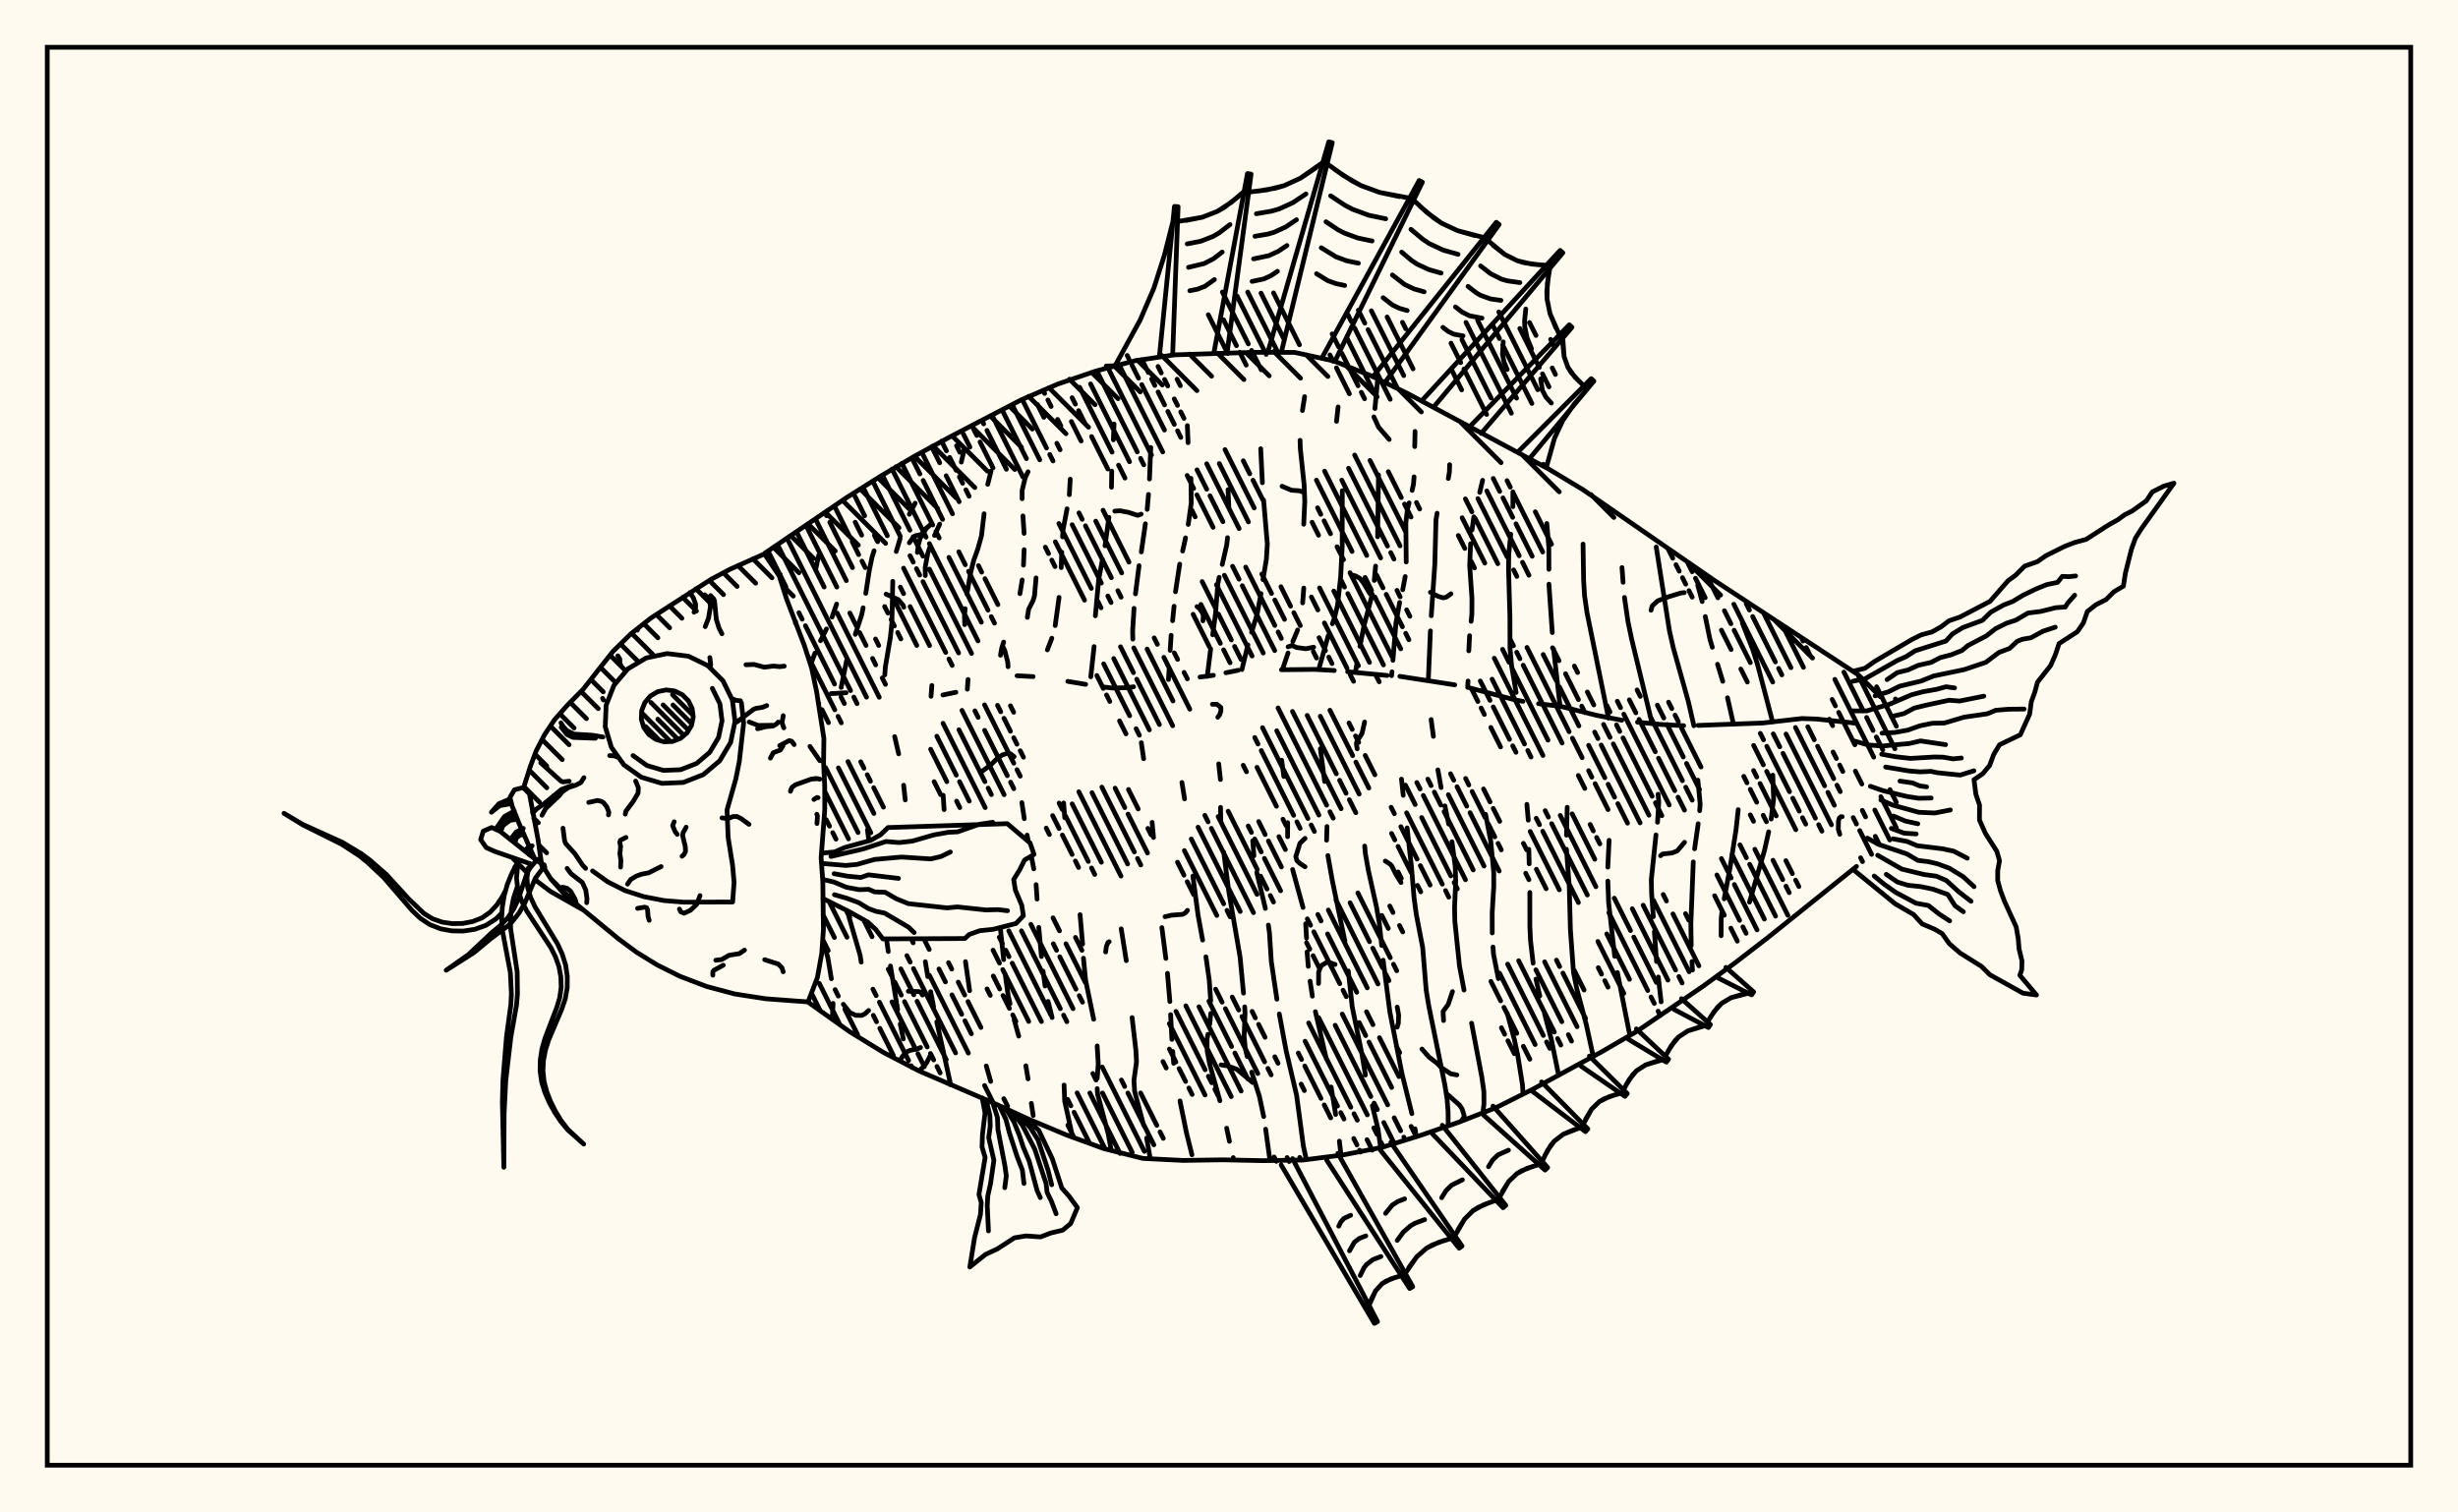 <svg xmlns="http://www.w3.org/2000/svg" width="520" height="320"><rect x="0" y="0" width="520" height="320" fill="floralwhite"/><rect x="10" y="10" width="500" height="300" stroke="black" stroke-width="1" fill="none"/><path stroke="black" stroke-width="1" fill="none" stroke-linecap="round" stroke-linejoin="round" d="
M 161.72 117.1 179.01 105.34 186.19 100.81 193.5 96.51 200.95 92.45 216.01 84.62 223.8 81.25 231.83 78.51 240.04 76.34 248.43 75.08 265.4 74.54 273.88 74.56 282.17 76.37 290.06 79.51 297.7 83.21 327.62 99.23 334.89 103.61 362.83 122.9 392.75 142.53 
M 392.75 183.32 373.91 198.44 367.19 203.62 360.34 208.63 346.31 218.19 338.98 222.46 324.07 230.56 316.48 234.36 308.57 237.45 300.55 240.21 292.44 242.74 284.11 244.36 275.69 245.43 267.21 245.57 258.72 245.39 250.24 245.52 241.76 245.09 233.53 243.02 225.56 240.11 217.73 236.84 210.02 233.3 194.43 226.59 186.9 222.67 179.67 218.23 170.95 212.02 
M 175.83 146.75 178.99 146.57 
M 199.47 147.04 202.22 146.47 
M 215.16 142.97 218.56 143.15 
M 225.89 144.16 229.68 144.79 
M 233.42 145.34 235.23 145.56 238.39 145.5 239.81 145.31 
M 253.87 143.25 256.7 142.88 
M 259.34 142.34 261.99 141.81 
M 271.1 141.7 278.13 141.63 282.28 141.86 
M 285.1 142.13 293.48 142.91 
M 296.14 143.1 307.76 144.9 
M 311 145.57 320.48 148.07 322.19 148.39 
M 325.48 148.88 330.35 149.49 337.77 151.35 343.1 152.38 
M 346.42 152.79 351.36 153.28 356.19 153.54 
M 359.23 153.48 372.91 152.97 381.21 152.02 384.32 152.13 392.75 153.03 
M 165.07 121.53 164.87 121.93 
M 173.19 117.51 172.53 120.62 
M 168.35 131.58 168.26 131.83 
M 174.72 201.11 175.15 202.73 175.88 207.08 
M 176.24 212.29 176.07 215.68 
M 176.99 127.81 176.03 130.55 
M 174.84 133.08 173.58 135.56 
M 172.42 138.16 171.49 140.67 
M 179.33 193.08 181.95 202.06 182.19 203.56 
M 184.92 116.53 184.48 117.89 183.87 120.86 183.16 125.54 
M 182.6 128.59 182.29 130.09 180.94 134.22 
M 179.11 139.74 177.95 145.45 
M 183.51 175.59 183.82 177.91 
M 187.53 198.65 187.92 201.32 
M 188.38 204.37 189.9 213.58 
M 190.45 216.66 191.1 219.82 
M 193.6 106.47 192.37 108.81 
M 190.42 113.96 189.61 116.68 
M 188.87 122.99 188.69 131.7 188.35 134.95 187.3 141.11 187.18 142.8 
M 189.27 155.85 190.12 159.5 
M 191.17 166.13 191.51 169.25 
M 195.75 203.47 196.28 206.63 
M 196.88 209.82 197.51 213.01 
M 198.18 216.21 201.13 229.55 
M 204.03 94.86 203.37 97.77 
M 198.8 110.89 197.7 113.29 
M 196.71 115.79 196.27 117.08 195.73 120.01 195.75 121.78 
M 197.14 145.03 196.96 147.33 
M 199.53 168.26 199.73 171.29 
M 204.25 203.46 205.13 209.62 
M 208.65 225.53 209.59 228.8 
M 209.66 99.66 208.96 102.47 
M 208.19 108.69 207.64 113.34 206.89 116.05 205.99 118.58 205.31 121.32 204.55 125.71 
M 204.18 128.78 204.03 130.37 204.09 132.16 
M 204.79 143.76 204.64 145.82 
M 211.62 196.28 212.33 203.04 
M 212.65 206.08 213.29 210.69 213.68 212.36 
M 214.55 215.77 215.52 219.22 
M 217.02 225.49 217.49 228.27 
M 218.18 233.44 218.58 236.02 
M 217.49 99.82 216.91 100.99 216.23 103.78 216.23 105.52 
M 216.41 109.16 216.65 112.85 
M 216.66 116.3 216.52 119.57 
M 216.25 122.7 215.77 125.61 
M 212.33 135.85 211.91 137.14 211.66 138.63 
M 216.18 169.82 216.69 173.21 
M 217.29 176.69 217.55 178.05 
M 218.18 181.11 218.7 183.83 
M 219.19 187.17 219.4 190.23 
M 219.76 196.22 220.32 202.38 
M 220.66 205.47 221.09 208.62 
M 221.73 211.88 222.58 215.29 
M 225.11 229.57 225.24 232.98 226.77 239.9 
M 226.41 101.39 226.22 104.67 
M 225.74 107.65 224.91 111.99 224.79 113.58 
M 224.62 116.82 224.5 120.09 
M 224.05 126.39 223.23 132.35 
M 222.52 135.03 221.57 137.5 
M 225.02 169.89 225.25 173.02 
M 228.49 193.52 229.03 199.74 
M 229.21 202.73 229.66 207.36 231.37 215.65 
M 232.11 221.29 232.34 225.02 232.12 228.15 
M 232.12 230.32 232.2 231.48 234.48 240.04 235.05 243.23 
M 235.68 89.71 235.54 93.06 
M 235.19 99.67 235.14 103.09 
M 234.6 109.46 233.77 115.47 
M 233.24 118.34 232.43 122.59 231.73 130.29 
M 231.46 136.8 230.76 143.19 
M 237.2 196.52 238.27 203.25 
M 239.5 215.3 240.3 222.23 240.43 224.67 239.89 228.59 240.03 230.88 241.94 238.06 
M 242.57 240.78 243.27 244.74 
M 243.45 94.68 243.18 101.35 
M 242.97 104.61 242.69 107.77 
M 242.31 110.82 241.45 116.78 
M 240.97 119.69 240.21 125.65 
M 239.91 128.71 239.61 133.48 239.66 135.22 
M 241.45 157.14 241.94 160.53 
M 243.73 173.99 244.03 177.19 
M 245.8 196.26 246.64 202.78 
M 246.98 205.93 247.49 211.91 
M 247.65 214.67 247.92 219.91 
M 248.09 222.46 248.3 224.97 
M 249.63 232.93 250.99 239.62 252.16 244.33 
M 251.19 90.05 251.34 93.66 
M 251.95 101.21 252.01 106.44 251.38 110.96 
M 250.81 113.8 250.19 116.59 
M 249.57 119.36 248.68 125.2 
M 248.38 128.26 248.07 131.33 
M 247.76 134.41 247.55 137.61 
M 247.34 141.51 247.19 143.77 
M 250.04 165.55 250.6 169.03 
M 252.36 185.36 253.46 193.66 254.42 198.9 
M 255.12 202.44 255.82 207.36 256.13 211.76 
M 256.15 214.41 255.91 216.73 
M 255.55 218.84 255.36 219.88 255.37 222.27 255.91 225.13 258.07 232.9 
M 259.5 238.7 260.1 241.48 
M 260.9 244.92 261.04 245.44 
M 259.8 103.6 259.96 107.19 
M 259.69 113.76 259.52 115.29 258.57 119.43 
M 257.92 122.15 257.64 123.55 257.15 129.8 256.55 134.3 
M 256.12 137.28 255.4 143.11 
M 257.82 161.61 258.19 164.93 
M 258.21 170.83 258.26 173.82 
M 258.88 180.3 259.96 188.65 262.34 202.47 263.07 210.13 
M 263.32 213.03 263.39 214.42 263.2 219.26 263.46 221.94 263.85 223.52 
M 264.8 226.84 266.42 231.92 267.34 236.24 
M 267.75 238.91 268.67 245.55 
M 266.71 94.94 267.06 102.14 
M 267.32 105.81 268.11 115.11 267.91 118.3 267.19 122.64 
M 266.76 125.58 265.97 129.86 264.78 133.78 
M 264 136.43 262.74 141.65 
M 265.02 177.88 265.27 181.07 
M 265.88 184.6 267.69 192.2 
M 268.33 195.72 268.56 197.38 268.95 203.43 270.13 211.41 
M 270.64 214.53 272.08 222.29 274.3 231.72 275.74 242.52 276.36 245.34 
M 276 83.92 275.53 86.86 
M 275.03 93.16 275.09 94.92 275.89 102.52 276.03 106.06 275.81 110.92 
M 275.82 124.42 275.58 127.56 
M 274.52 133.29 273.51 135.72 
M 272.49 138.15 271.3 141.68 
M 271.14 160.84 271.6 164.29 
M 272.41 174.06 272.4 177.02 
M 273.46 183.97 275.66 192 
M 276.22 195.43 276.4 198.47 
M 276.52 201.42 276.77 204.46 
M 277.15 207.59 277.64 210.77 
M 278.28 214.05 280.59 224.03 
M 281.6 229.98 282.56 235.8 
M 283.35 241.43 283.69 244.41 
M 283.08 86.1 282.75 89.14 
M 283.97 103.82 283.95 115.54 283.63 121.92 282.97 127.97 282.32 130.72 281.87 131.98 
M 280.98 134.52 278.99 141.61 
M 279.33 158.41 280.23 165.35 
M 280.73 174.87 280.65 177.78 
M 280.92 181.02 281.87 186.38 284.52 199.12 
M 285.24 205.44 286.07 213.05 288.1 222.9 288.86 227.46 
M 290.33 233.95 291.52 238.87 292.08 242.81 
M 291.44 80.37 290.87 86.44 
M 291.63 100.48 291.44 113.57 
M 291.01 119.77 290.73 122.81 
M 290.31 125.73 288.55 132.44 287.7 136.75 
M 287.09 140.26 286.74 142.28 
M 288.7 179 288.85 180.63 289.5 184.24 291.18 191.78 291.79 195.27 292.3 200.04 
M 292.61 203.15 294.03 214.11 296.59 227.14 298.69 235.62 
M 299.35 238.82 299.62 240.5 
M 299.36 91.28 299.29 94.49 
M 299.15 100.89 299.03 102.42 298.74 103.76 
M 298.1 106.4 297.76 107.7 297.41 110.62 297.49 118.9 
M 297.28 121.98 296.75 124.77 
M 296.1 127.46 295.32 131.75 294.68 139.71 
M 294.48 142.14 294.4 142.96 
M 296.49 164.85 296.86 168.27 
M 297.68 175.16 298.62 183.61 299.16 190.04 299.61 193.39 300.97 200.45 301.72 209.53 302.25 212.77 305.63 229.36 306.13 232.45 306.35 235.25 306.37 238.21 
M 306.68 98.31 306.63 99.87 306.39 101.24 
M 304.03 108.58 303.79 109.96 303.54 119.43 302.79 130.28 
M 302.61 133.48 302.16 144.02 
M 302.76 152.24 303.24 155.8 
M 304.19 162.89 304.87 166.63 
M 305.67 170.5 306.48 174.36 
M 307.17 178.08 307.85 183.27 307.96 186.36 307.72 191.99 307.78 194.94 308.76 204.38 309.72 209.47 
M 311.32 216.48 313.49 227.91 313.92 230.94 313.94 233.55 313.71 235.44 
M 313.65 101.62 313.04 104.19 
M 311.8 109.34 311.41 112.14 
M 311.11 115.04 310.92 119.67 311.4 126.66 311.38 129.95 311.22 131.46 
M 310.9 134.49 310.73 137.7 
M 310.57 144.09 310.49 145.44 
M 314.28 172.29 315.37 177.95 316.01 184.6 316.01 187.58 315.68 193.09 315.69 197.39 
M 315.85 200.37 315.96 201.89 316.98 207.06 
M 318.87 214.4 320.36 219.91 321.09 223.29 322.09 229.55 322.21 231.49 
M 320.06 104.07 320.06 107.2 
M 319.6 113.02 319.18 117.34 319.14 120.47 319.43 130.48 319.45 137.11 319.77 140.77 320.74 146.51 
M 323.02 170.18 323.31 173.53 
M 323.42 179.69 323.51 182.77 
M 323.64 188.82 323.65 196.06 323.79 199.04 324.34 203.79 
M 324.94 207.16 325.76 210.73 
M 326.75 214.44 328.2 219.95 329.74 227.52 
M 327.24 110.76 327.66 115.79 327.68 120.45 
M 327.68 123.59 328.39 133.84 
M 328.67 137.35 330.04 149.42 
M 331.55 170.8 331.4 176.7 
M 331.39 179.69 331.99 187.69 332.22 196.61 332.88 205.74 333.58 209.22 335.58 216.74 337.06 223.52 
M 334.9 115.12 335.02 122.75 335.22 126.01 335.73 129.59 340.28 151.94 
M 340.41 177.79 340.14 183.47 
M 340.14 186.41 340.31 190.98 341.6 202.34 
M 342.17 205.76 344.67 218.44 
M 343.14 120.08 343.37 123.2 
M 343.66 126.4 344.41 131.53 345.18 135.23 349.52 153.13 
M 350.78 168.04 350.92 169.7 350.66 173.97 
M 350.33 176.65 349.34 186.13 349.41 189.16 349.77 193.96 
M 349.99 197.11 350.45 203.43 
M 350.82 206.71 351.42 211.97 
M 350.38 115.74 353.19 133.53 353.99 137.06 357.18 148.45 358.35 153.55 
M 359.19 165.06 359.68 170.12 359.57 171.53 
M 359.26 174.28 358.5 179.59 
M 358.22 182.36 357.71 195.48 357.78 200.07 
M 357.94 203.44 358.05 205.24 
M 359.17 123.82 360.1 127.27 
M 360.76 130.45 361.73 135.18 362.25 136.95 
M 363.35 140.54 364.46 144.15 
M 365.46 147.63 366.73 153.23 
M 367.73 171.3 367.27 175.5 366 183.59 364.76 190.17 
M 364.3 192.85 364.13 194.25 364.11 197.99 
M 368.61 131.84 370.78 137.37 371.83 140.65 375.01 152.77 
M 375.04 164 375.22 168.98 374.7 173.29 
M 374.17 175.99 373.28 179.95 370.11 190.87 
M 308.21 227.43 306.9 227.19 304.85 225.83 304.06 224.99 302.32 223.66 300.82 221.95 
M 290.18 125.97 289.74 125.51 288.51 123.42 287.72 122.39 286.75 121.85 285.77 121.58 
M 295.57 217.32 295.82 216.54 295.89 214.78 295.59 213.08 
M 191.2 128.47 191.09 128.1 190.02 126.85 187.45 125.71 
M 306.96 125.63 305.99 126.34 305.29 126.49 304.21 126.16 302.61 125.32 
M 282.44 204.06 281.47 203.71 280.66 203.63 279.64 204.23 279.32 204.68 278.96 205.7 278.95 208.09 
M 309.04 237.27 309.61 236.54 309.76 236.08 309.32 234.64 308.77 233.81 306.19 231.52 
M 287.12 158.43 286.94 157.29 287.09 156.81 288.14 155.19 288.69 152.76 
M 192.38 114.84 193.27 113.58 193.71 113.33 194.71 113.14 195.04 112.9 195.83 111.85 197.14 110.77 
M 356.37 178.21 354.85 180.01 353.76 180.46 351.72 180.69 351.3 181.05 
M 264.98 229.02 261.66 226.23 259.67 225.51 258.33 225.3 
M 293.06 182.17 294.11 182.85 294.45 183.25 295.31 185.01 296.39 186.73 
M 219.18 122.27 218.86 126 218.57 127.02 217.61 128.91 217.34 130.63 
M 233.9 201.42 234.07 200.18 234.41 199.39 234.65 199.25 
M 257.63 151.75 258.01 151.24 258.29 150.43 258.27 149.68 257.43 149 256.48 149.01 
M 207.86 163.12 209.59 161.84 211.04 160.39 212.06 159.72 213.33 159.34 213.8 159.51 214.54 160.09 
M 389.22 176.51 388.9 175.44 388.94 173.67 389.12 173.06 389.44 172.79 389.71 172.79 
M 356.32 125.38 355.53 125.48 352.91 126.29 350.7 127.12 349.53 128.2 349.28 129.11 
M 178.41 212.48 179.77 214.22 181.05 214.82 182.33 214.84 183.03 214.47 183.76 213.79 
M 194.4 226.57 195.36 225.71 196.04 224.85 196.83 223.28 
M 190.31 224.45 191.1 223.27 191.92 222.49 192.63 222.2 193.98 221.97 194.75 221.62 
M 293.89 92.97 291.63 90.36 290.65 88.2 
M 194.07 116.88 194.28 115.25 194.68 113.86 195.94 111.83 197 110.86 
M 213.26 141.06 213.19 140.08 212.56 137.64 212.2 136.88 
M 192.16 209.73 194.47 209.8 194.85 210.02 195.15 210.53 
M 305.39 215.92 305.29 213.98 306.37 212.52 307.28 209.8 
M 276.09 183.39 275.03 182.71 274.35 182.07 274.13 181.24 275.01 178.41 276.09 177.38 
M 277.92 136.93 276.23 137.26 274.3 136.99 273.33 136.57 272.5 136.85 
M 235.84 108.14 236.94 108.07 238.67 108.39 240.7 109.04 241.41 108.78 
M 246.46 193.95 247.85 193.63 250.18 193.46 250.73 193.17 251.21 192.61 
M 253.23 128.34 253.74 128.74 254.42 129.73 254.57 130.37 254.49 131.35 
M 271.22 102.88 273.2 103.72 274.92 103.84 275.46 104.05 
M 234.03 77.44 235.41 77.41 
M 245.31 75.07 248.46 43.68 249.23 43.73 248.08 75.1 
M 256.83 74.52 263.91 36.72 264.67 36.84 259.59 74.71 
M 268.36 73.99 281.11 30 281.85 30.19 271.13 74.28 
M 279.85 75.37 300.23 38.19 300.91 38.54 282.39 76.46 
M 290.66 79.45 316.54 47.03 317.15 47.49 293.01 80.91 
M 300.99 84.57 330.05 52.98 330.63 53.48 303.26 86.16 
M 311.09 90.1 331.99 68.72 332.56 69.24 313.35 91.7 
M 321.25 95.5 336.63 80.11 337.19 80.63 323.52 97.09 
M 326.49 98.23 327.51 99.17 
M 235.96 77.28 241.21 67.7 244.1 60.97 246.34 53.98 248.15 46.82 
M 249.11 46.88 254.36 45.96 257.56 44.71 260.48 42.81 263.21 40.5 
M 264.16 40.65 268.01 40.18 271.69 39.27 275.1 37.71 279.83 34.39 
M 280.76 34.64 284.26 37.17 287.93 39.27 291.87 40.71 298.19 41.91 
M 299.05 42.35 301.9 44.98 304.96 47.21 308.36 48.8 313.95 50.27 
M 314.72 50.85 318.34 53.84 321.03 55.18 324 55.87 327.14 56.13 
M 327.87 56.77 327.34 60.04 327.28 63.25 327.91 66.35 329.9 70.86 
M 330.61 71.51 330.89 75.43 331.72 77.75 333.19 79.79 335.09 81.65 
M 335.8 82.3 333.01 85.52 330.62 88.95 328.86 92.71 327.15 98.84 
M 250.89 46.65 254.36 45.96 257.56 44.71 259.06 43.84 261.86 41.68 
M 251.16 51.6 254.02 51.04 256.67 50 257.9 49.28 260.21 47.51 
M 251.43 56.56 254.75 55.76 256.74 54.73 258.56 53.33 
M 251.71 61.51 253.35 61.18 254.88 60.59 256.91 59.15 
M 266.1 40.44 269.88 39.8 271.69 39.27 275.1 37.71 278.28 35.58 
M 265.79 45.22 269.05 44.66 270.6 44.21 273.54 42.87 276.28 41.03 
M 265.49 49.99 268.21 49.53 269.52 49.15 271.98 48.03 274.27 46.49 
M 265.19 54.77 268.43 54.09 270.41 53.18 272.26 51.94 
M 264.89 59.54 267.35 59.02 268.85 58.34 270.25 57.4 
M 282.5 35.94 286.06 38.29 287.93 39.27 291.87 40.71 296.05 41.59 
M 281.5 41.43 284.57 43.46 286.17 44.29 289.56 45.54 293.16 46.29 
M 280.51 46.92 283.07 48.62 284.42 49.32 287.26 50.36 290.27 50.99 
M 279.51 52.42 282.66 54.35 284.95 55.19 287.37 55.69 
M 278.52 57.91 280.9 59.38 282.64 60.01 284.48 60.4 
M 300.46 43.7 303.39 46.16 304.96 47.21 308.36 48.8 312.05 49.85 
M 298.49 48.52 301.02 50.64 302.37 51.54 305.29 52.91 308.46 53.81 
M 296.53 53.34 298.64 55.12 299.77 55.87 302.22 57.02 304.87 57.78 
M 294.56 58.17 297.17 60.2 299.14 61.13 301.28 61.74 
M 292.6 62.99 294.58 64.53 296.07 65.24 297.7 65.7 
M 315.89 51.92 318.34 53.84 321.03 55.18 322.48 55.6 325.56 56.03 
M 313.23 56.26 315.34 57.9 317.65 59.06 318.9 59.42 321.54 59.79 
M 310.57 60.59 312.34 61.97 313.28 62.51 315.32 63.24 317.53 63.55 
M 307.91 64.93 309.33 66.04 310.89 66.81 313.52 67.31 
M 305.25 69.26 306.33 70.1 307.51 70.69 309.51 71.07 
M 327.58 58.41 327.23 61.66 327.28 63.25 327.91 66.35 329.16 69.37 
M 322.79 65.38 322.53 67.86 322.56 69.08 323.05 71.46 324 73.78 
M 318.01 72.34 317.85 74.92 318.18 76.57 318.85 78.18 
M 330.63 72.85 330.89 75.43 331.72 77.75 332.38 78.81 334.11 80.73 
M 325.93 80.16 326.31 82.61 327.06 84.03 328.19 85.28 
M 173.79 180.51 176.6 180.25 178.68 179.32 184.2 177.8 186.29 176.62 187.86 175.09 213.1 174.27 217.92 178.36 218.75 180.77 216.74 181.96 215.68 184.1 214.45 186.08 214.8 188.31 216.16 191.54 216.5 193.76 214.94 195.39 210.07 196.63 207.3 196.91 205.04 197.71 204.12 198.57 186.78 198.65 185.26 196.65 183.59 195.1 179.7 192.91 174.07 190.08 
M 175.79 181.21 182.61 179.62 187.45 178.04 190.22 178.27 192.96 177.97 197.58 176.64 200.59 176.1 202.57 176 207.18 174.4 210.01 173.97 
M 173.79 182.68 178.96 183.11 181.3 182.89 185.01 181.84 190.71 181.33 196.89 181.73 199.06 181.22 201.05 180.26 
M 176.46 184.85 179.23 185.37 182.1 185.65 183.73 185.09 190.08 185.85 
M 174.04 186.05 176.46 186.63 179.04 187.72 181.75 188.23 183.78 188.16 185.04 188.71 187.25 188.78 189.6 190.15 192.16 191.19 200.35 192.09 202.54 191.88 208.6 192.53 211.09 192.45 213.15 192.69 
M 176.52 189.3 179.14 190.05 181.67 190.98 183.72 192.23 185.3 192.81 187.16 193.19 192.19 196.16 193.39 197.31 
M 216.99 236.52 219.76 239.16 222.6 245.12 224.63 251.35 226.17 253.09 227.93 255.51 226.51 258.87 224.81 260.28 222.32 260.87 220.12 261.71 217.07 261.49 214.62 261.89 211 264.24 208.49 265.41 205.17 268.07 206.17 261.88 207.42 256.96 207.59 254.44 207.1 252.73 208.41 244.89 207.75 242.66 207.85 240.01 208.39 235.5 207.78 232.26 
M 215.59 235.88 217.96 238.6 219.59 241.16 221.72 247.58 222.49 250.67 
M 214.2 235.24 216.33 238.15 218.91 243.14 221.3 250.4 221.51 252.27 222.45 254.2 223.43 256.81 
M 212.81 234.59 214.51 237.38 215.64 240.18 216.49 242.75 217.73 245.68 219.4 251.89 220.08 253.39 
M 211.42 233.95 212.8 236.82 213.54 239.67 215.18 244.72 216.29 247.58 216.62 250.39 
M 210.02 233.3 211.01 236.43 211.12 239.01 212.57 246.54 212.89 248.81 212.56 251.29 
M 208.63 232.66 209.41 235.99 209.49 238.26 209.16 240.7 210.26 245.49 209.57 250.33 208.97 253.07 208.86 255.06 209.11 260.43 
M 365.12 204.67 370.99 209.87 370.56 210.5 363.57 206.96 
M 355.72 211.3 361.85 216.77 361.42 217.4 354.15 213.57 
M 346.18 217.69 352.99 224.11 352.52 224.72 344.51 219.89 
M 336.24 223.44 344.25 231.37 343.76 231.96 334.47 225.57 
M 326.13 228.91 335.92 238.86 335.41 239.43 324.31 230.99 
M 315.85 234.02 327.41 247.02 326.87 247.56 313.9 235.96 
M 305.13 238.08 318.56 255.02 317.98 255.53 303.05 239.9 
M 294.24 241.7 309.3 263.64 308.68 264.09 292.03 243.35 
M 283.02 244.02 298.87 272.23 298.22 272.62 280.66 245.44 
M 273.45 245.14 291.42 279.62 290.75 280 271.04 246.48 
M 369.86 210.15 366.22 211.09 364.2 212.29 362.59 214.07 361.24 216.22 
M 360.69 217.02 357.08 218.11 355.11 219.4 353.57 221.25 352.3 223.47 
M 351.72 224.24 348.15 225.3 346.2 226.56 344.68 228.39 343.45 230.58 
M 342.83 231.32 340.45 232.02 338.36 233.07 336.72 234.66 334.94 237.86 
M 334.3 238.59 330.74 239.97 328.83 241.42 327.39 243.4 326.25 245.72 
M 325.57 246.4 323.08 247.18 320.89 248.32 319.15 250 317.22 253.33 
M 316.49 253.96 313.91 254.88 311.64 256.14 309.83 257.94 307.79 261.44 
M 307.02 262.02 304.26 262.88 301.78 264.1 299.73 265.89 297.29 269.41 
M 296.46 269.91 294.28 270.57 292.4 271.58 291.01 273.11 289.63 276.17 
M 368.6 210.39 366.22 211.09 364.2 212.29 363.35 213.11 361.9 215.12 
M 359.44 217.32 357.08 218.11 355.11 219.4 354.29 220.27 352.92 222.34 
M 350.48 224.53 348.15 225.3 346.2 226.56 345.4 227.41 344.05 229.46 
M 341.62 231.65 339.35 232.48 338.36 233.07 336.72 234.66 335.48 236.73 
M 333.06 238.99 330.74 239.97 328.83 241.42 328.06 242.35 326.8 244.54 
M 324.31 246.77 321.94 247.69 320.89 248.32 319.15 250 317.81 252.15 
M 319.12 243.35 316.9 244.35 315.77 245.44 314.9 246.85 
M 315.18 254.4 312.73 255.45 311.64 256.14 309.83 257.94 308.42 260.21 
M 309.38 249.62 307.08 250.76 305.9 251.93 304.99 253.41 
M 305.62 262.42 302.97 263.42 301.78 264.1 299.73 265.89 298.05 268.17 
M 301.39 258.04 299.36 258.8 298.45 259.32 296.87 260.69 295.59 262.44 
M 297.16 253.65 295.75 254.19 294.53 254.98 293.12 256.72 
M 295.35 270.22 293.29 271.02 292.4 271.58 291.01 273.11 290.03 275.09 
M 292.14 265.85 290.44 266.51 289.09 267.55 288.56 268.23 287.76 269.87 
M 288.94 261.49 287.6 262.01 286.53 262.82 285.49 264.65 
M 285.74 257.12 284.34 257.77 283.68 258.49 283.21 259.44 
M 391.98 142.03 394.54 141.39 396.6 139.93 404.44 135.32 406.42 134.33 408.69 133.71 410.57 132.67 412.31 131.35 414.62 130.56 420.99 127.24 424.8 122.88 426.39 121.72 428.34 119.77 431.01 118.84 432.81 117.58 436.82 115.58 438.91 114.78 441.33 114.12 446.06 111.08 448.02 109.98 449.46 108.93 451.07 108.11 454.07 105.96 455.33 104.08 457.77 102.85 459.91 102.23 452.99 111.91 451.76 113.86 450.92 116.18 449.64 121.25 449.21 124.01 447.18 125.23 445.55 126.86 443.39 127.95 441.58 129.39 440.75 131.78 439.47 133.66 435.61 136.16 434.8 138.59 433.81 140.82 431.04 144.33 430.47 146.46 429.74 148.42 429.38 151.09 427.41 155.46 423.01 157.57 421.79 159.6 420.92 161.94 419.47 163.69 417.61 164.97 418 168.04 418.78 170.32 418.76 173.49 420.03 176.34 422.43 180.1 423.01 182.1 422.63 184.17 422.62 186.29 423.18 188.36 424.06 190.71 426.53 196.11 426.96 198.56 427.14 200.77 427.76 203.33 427.7 205.2 427.3 206.34 430.83 210.52 427.99 210.14 420.96 206.23 419.2 204.47 414.68 201.65 412.38 199.65 410.87 197.52 409.26 196.59 406.65 195.48 404.82 193.49 400.94 191.23 391.98 183.92 
M 391.98 144.13 394.52 143.63 401.44 139.71 403.2 138.95 405.17 137.69 411.67 135.63 413.04 134.13 415.25 132.78 419.39 131.25 421.14 129.53 423.88 128 425.79 127.26 428.11 125.87 430.8 124.58 433 123.69 435.28 123.22 436.29 121.95 437.69 122.01 439.11 121.86 
M 399.21 143.79 401.39 142.3 403.64 141.75 405.83 140.76 408.53 140.15 410.47 139.14 412.78 138.54 415.06 137.63 416.32 136.58 420.21 134.54 422.19 133 424.48 131.86 426.49 131.2 429.03 129.7 431.69 129.37 434.92 128.57 436.92 128.43 437.4 127.64 438.91 125.93 
M 396.69 147.22 399.46 146.39 401.86 145.19 406.43 144.09 409.08 143.02 415.51 141.68 420.1 140.14 422.9 138.03 425.13 137.2 426.75 135.68 427.84 135.25 429.65 134.94 432.18 133.56 434.8 132.69 
M 391.98 150.41 394.88 150.41 399.67 149.02 404.39 147 406.84 146.35 409.66 145.85 411.7 145.3 413.49 145.55 
M 400.12 151.62 402.77 150.98 404.99 149.81 407.47 149.2 412.33 148.15 414.55 148.32 419.69 147.29 
M 398.15 155.12 400.81 154.98 403.62 154.47 406.14 153.57 408.78 153.02 411.33 152.98 415.5 151.74 420.48 151.01 422.2 150.28 424.94 150.05 428.21 150.02 
M 391.98 156.7 395.24 157.62 398.23 157.84 403.92 157.31 406.29 156.76 411.6 157.55 
M 398.08 159.57 401.12 160.12 404.16 160.46 409.23 160.16 411.08 160.2 413.17 160.56 414.93 160.38 
M 398.91 162.29 403.89 163.12 406.2 163.31 408.49 163.2 409.85 163.49 414.69 163.99 417.58 163.08 
M 401.95 165.26 404.58 165.64 406.12 166.27 407.58 166.48 
M 395.68 166.36 398.44 167.31 403.36 168.5 405.95 168.9 408.55 168.84 
M 397.91 169.26 400.46 170.35 405.91 171.86 409.32 172.01 412.6 171.37 
M 400.58 172.66 403.11 173.72 405.72 174.29 
M 400.12 175.27 402.84 176.28 405.37 176.44 
M 400.5 177.48 403.45 178.03 405.58 178.93 410.94 179.58 413.32 180.09 416.18 181.58 
M 395.04 177.32 397.37 178.64 403.41 180.67 405.74 182.04 408.01 182.32 409.88 182.76 412.41 183.7 415.31 185.48 417.62 187.6 
M 397.22 180.95 402.33 183.88 407.07 185.03 409.66 185.38 411.77 186.3 414.35 188.66 416.98 190.69 
M 399.05 184.99 401.41 186.62 403.62 187.3 406.36 187.59 408.94 188.13 412.06 189.24 413.61 191.65 415.36 192.91 
M 396.5 185.35 398.63 187.1 401.05 188.81 405.33 191.1 407.94 191.57 410.23 193.38 412.46 194.84 
M 110.76 166.7 112.19 162.19 113.44 158.85 115.17 155.5 117.31 152.29 120.01 149.23 123.38 145.82 129.65 137.85 133.44 134.13 137.68 130.78 150.47 122.55 154.35 120.48 161.72 117.19 164.85 121.86 166.41 126.75 170.13 136.48 171.71 141.37 172.75 146.31 174.3 156.24 174.23 161.29 174.47 166.31 174.48 171.36 173.71 181.52 174.07 186.52 174.2 196.6 173.85 201.67 172.93 206.81 170.95 211.98 162.02 211.32 155.48 210.31 149.51 208.72 143.89 206.58 139.05 204.17 134.65 201.46 130.83 198.63 119.52 189.31 116.57 186.01 114.57 182.81 
M 156.85 148.7 157.32 152.97 156.4 161.14 155.67 164.79 153.81 171.37 154.04 177.19 154.98 183.09 155.3 186.67 154.99 190.84 144.72 190.88 140.48 190.54 136.2 189.71 132.3 188.45 128.62 186.61 125.35 184.27 
M 113.13 181.73 109.75 174.09 108.36 170.59 107.88 168.73 108.83 167.1 110.7 166.63 112.01 167.97 113.82 177.61 114.59 182.91 
M 112.66 182.92 104.66 180.14 102.86 179.33 101.69 177.65 102.23 175.86 104.01 175.08 105.82 175.9 113.48 181.99 
M 131.97 161.81 129.34 158.11 128.04 153.76 128.23 149.23 129.88 145 132.81 141.53 136.71 139.21 141.15 138.28 145.66 138.84 149.74 140.83 152.95 144.04 154.94 148.12 155.5 152.62 154.57 157.07 152.25 160.97 148.78 163.9 144.55 165.55 140.02 165.74 135.67 164.44 131.97 161.81 
M 150.7 145.64 152.3 148.91 152.75 152.51 152 156.06 150.14 159.18 147.37 161.53 143.99 162.85 140.36 163 136.88 161.97 133.92 159.86 
M 137.25 155.38 136.19 153.9 135.67 152.16 135.75 150.35 136.41 148.66 137.58 147.27 139.14 146.34 140.92 145.97 142.72 146.19 144.35 146.99 145.64 148.27 146.43 149.91 146.66 151.71 146.29 153.48 145.36 155.04 143.97 156.22 142.28 156.88 140.47 156.95 138.73 156.43 137.25 155.38 
M 136.58 153.72 139.54 156.68 
M 135.97 151.03 141.83 156.9 
M 139.16 152.16 143.43 156.43 
M 137.7 148.62 144.69 155.61 
M 140.29 149.14 145.67 154.52 
M 142.37 149.15 146.36 153.14 
M 142.27 146.98 146.61 151.32 
M 116.5 185.9 120.58 189.98 
M 114 178.8 115.65 180.44 
M 112.91 173.1 113.89 174.08 
M 110.84 166.43 114.12 169.71 
M 111.94 162.93 115.69 166.68 
M 113.17 159.56 115.67 162.06 
M 114.68 156.46 118.95 160.73 
M 116.43 153.61 120.39 157.57 
M 118.44 151.02 121.45 154.03 
M 120.63 148.61 124.07 152.05 
M 122.91 146.29 126.56 149.93 
M 124.99 143.76 127.61 146.38 
M 127.01 141.18 130.31 144.48 
M 129.05 138.61 132.42 141.99 
M 131.28 136.25 134.83 139.79 
M 133.62 133.98 138.15 138.51 
M 136.2 131.95 139.18 134.94 
M 138.86 130.01 141.67 132.83 
M 141.64 128.19 144.26 130.81 
M 144.42 126.37 147.34 129.29 
M 147.22 124.56 151.33 128.67 
M 150.06 122.8 153.07 125.81 
M 153.04 121.18 155.94 124.08 
M 156.11 119.65 159.86 123.39 
M 159.28 118.22 163.32 122.26 
M 150.81 206.33 150.79 205.67 150.98 205.32 153.01 204.21 
M 125.96 156.2 121.23 156.02 119.95 155.41 118.73 153.87 
M 164.94 157.76 166.96 156.69 167.49 156.84 168.01 157.54 
M 171.35 157.93 173.44 160.95 
M 131.29 183.46 131.35 181.99 131.14 180.68 131.29 179.08 131.11 178.15 
M 124.12 190.99 124.18 190.16 123.92 188.31 123.19 186.71 120.82 184.87 119.97 183.74 
M 142.63 173.86 142.3 174.68 142.81 175.93 143.27 176.54 
M 149.19 132.58 149.89 130.79 150.31 128.26 150.01 126.78 149.1 125.84 
M 162.21 149.28 161.33 149.65 159.91 149.88 159.39 150.1 155.89 152.75 
M 165.7 151.41 165.43 152.92 165.83 154 
M 150.17 139.12 150.35 140.59 150.22 141.32 
M 167.28 167.17 167.56 166.56 168.3 166.03 171.63 164.84 172.6 164.7 173.45 164.85 
M 130.7 138.76 131.13 139.45 131.14 140.39 131.33 140.7 
M 158.45 174.41 156.78 173.19 155.89 172.74 155.06 172.76 154.05 173.2 152.74 173.05 
M 160.27 154.19 162.07 153.74 163.5 153.62 164.21 153.23 164.65 152.77 
M 152.73 134.09 152.12 132.9 151.54 131.05 151.16 127.17 151 126.73 150.33 126.01 
M 127.66 148.11 127.48 147.75 
M 123.89 183.73 123.22 183 121.61 180.61 119.67 178.47 119.45 177.92 119.1 175.23 
M 134.47 165.25 135.05 166.66 134.99 167.8 133.91 169.63 132.4 171.64 132.28 172.25 
M 137.34 194.72 137.1 193.91 136.99 192.45 136.8 192.06 136.36 191.93 134.88 192.19 
M 156.64 148.26 155.74 148.18 154.77 147.78 
M 148.09 189.49 147.41 191.32 146.07 192.59 144.72 193.22 144.01 192.92 143.73 192.33 
M 114.66 172.49 115.43 171.07 118.36 168.28 118.94 167.52 120.27 166.62 121.82 166.12 122.86 165.58 123.54 164.54 
M 165.91 140.94 164.95 141.05 163.59 140.92 161.69 141.17 159.52 140.58 157.81 140.65 
M 128.98 159.86 129.94 159.92 130.91 160.32 
M 158.5 152.76 160.41 153.49 163.42 153.45 
M 114.39 161.38 118.62 165.22 119.05 165.44 120.41 165.28 
M 132.43 177.18 131.26 177.77 
M 124.55 169.77 126.39 169.36 127.26 169.56 127.71 169.86 128.39 170.74 128.81 171.87 128.72 172.42 
M 127.56 155.94 125.34 155.56 121.41 155.32 119.92 154.57 119.19 153.79 118.67 152.95 
M 146.83 129.54 147.14 128.62 147.17 127.83 146.65 126.42 145.93 125.38 
M 172.83 174.24 172.94 172.63 172.8 172.27 
M 112.7 172.03 113.54 171.14 115.03 170.11 118.78 167.02 121.12 166.15 
M 167.22 167.42 167.55 166.58 168.28 166.04 171.61 164.85 173.03 164.74 
M 121.99 191.38 121.68 190.29 120.73 188.58 119.95 187.93 119.01 187.71 
M 172.19 169.15 172.83 168.72 173.07 168.77 
M 165.69 205.61 165.42 204.76 164.65 203.97 161.77 203.05 
M 134.83 133.32 135.08 132.83 
M 112.63 171.59 112.83 171.44 
M 151.42 203.16 152.68 203.02 154.23 202.11 156.4 201.77 157.5 201.02 
M 132.76 187.05 133.45 186.06 134.62 185.36 135.71 184.96 137.23 184.67 139.86 183.35 
M 162.98 160.4 163.59 159.26 165.08 158.69 165.65 157.78 
M 145.16 175.01 144.51 176.21 144.4 176.74 144.97 179.07 145.03 180.12 144.72 180.78 144.29 181.16 
M 112.66 171.79 112.68 171.77 
M 115.27 183.44 114.48 184.17 113.26 185.8 111.03 191.04 109.84 193.12 108.36 195.01 107.5 195.86 103.78 198.64 100.23 201.58 94.39 205.28 99.08 201.98 104.12 197.25 105.9 195.78 107.42 194.2 108.64 192.37 109.59 190.38 111.45 184.87 112.06 183.75 113.65 181.81 
M 111.79 183.62 111.48 185.78 111.65 187.85 112.26 189.87 113.18 191.85 117.96 199.72 118.95 201.89 119.66 204.19 120.01 206.57 120 208.98 119.58 211.34 118.81 213.58 116.11 219.93 115.41 222.09 114.98 224.3 114.86 226.55 115.1 228.8 115.67 230.99 116.51 233.12 117.53 235.16 118.73 237.12 120.12 238.94 123.49 242.06 120.05 239 118.59 237.21 117.31 235.29 116.2 233.26 115.27 231.13 114.59 228.9 114.26 226.58 114.3 224.23 114.66 221.91 115.3 219.66 117.77 213.2 118.42 211.06 118.72 208.88 118.65 206.69 118.25 204.53 117.52 202.46 116.53 200.48 111.46 192.79 110.36 190.64 109.56 188.28 109.27 185.76 109.5 183.35 
M 109.47 187.53 108.65 189.99 108.22 192.15 107.99 194.34 108.03 196.53 109.41 205.62 109.47 210.31 109.27 212.64 108.07 219.46 107 228.58 106.65 235.46 106.59 246.97 106.28 233.15 106.4 228.54 107.15 219.34 108.08 212.52 108.19 210.26 107.97 205.76 106.25 196.7 106.12 194.3 106.27 191.9 106.66 189.52 107.3 187.19 108.2 184.95 109.27 182.86 
M 109.52 187.95 108.91 189.17 
M 106.19 193.14 104.89 194.44 102.78 195.79 100.44 196.62 98.02 196.99 95.59 196.95 93.19 196.51 90.92 195.62 88.9 194.27 87.17 192.63 81.16 185.65 77.83 182.52 76.06 181.09 72.23 178.59 64 174.49 60.08 172.08 64.04 174.42 72.44 178.22 76.41 180.6 78.27 181.99 81.76 185.04 86.44 190.16 89.68 193.26 91.53 194.4 93.57 195.11 95.71 195.42 97.88 195.38 100 194.97 101.97 194.2 103.69 193 105.13 191.44 106.32 189.64 107 188.29 
M 108.75 183.87 108.89 183.46 
M 114.55 182.92 114.68 183.36 
M 112.14 179.39 111.84 179.93 112.3 179.76 
M 110.56 175.89 109.98 176.22 109.21 177.24 110.11 176.66 110.89 176.6 
M 109.14 172.49 107.77 173.12 106.59 174.54 107.9 173.56 109.47 173.34 
M 107.96 169.02 105.56 170.03 103.96 171.85 105.69 170.47 108.21 170.01 
M 113.98 182.36 115.13 182.99 
M 110.95 180.02 111.74 179.27 112.58 178.95 112.14 179.49 111.9 180.8 
M 107.98 177.62 109.22 176.02 110.7 175.27 109.63 176.24 108.89 178.34 
M 104.84 175.46 106.71 172.77 108.81 171.59 107.11 172.99 105.89 175.96 
M 108.28 181.38 111.55 184.68 
M 113.12 186.08 116.43 188.59 123.31 192.48 
M 110.97 184.12 111.77 184.27 
M 111.17 184.31 111.69 184.42 
M 113.21 185.9 113.49 186.28 
M 165.45 123.75 167.82 126.12 
M 163.65 115.82 169.02 121.18 
M 167.32 113.34 172.13 118.15 
M 170.98 110.87 176.7 116.59 
M 174.61 108.37 181.59 115.34 
M 178.25 105.87 187.36 114.97 
M 181.96 103.44 190.19 111.66 
M 185.75 101.09 192.34 107.68 
M 189.54 98.74 198.4 107.61 
M 193.46 96.53 202.25 105.32 
M 197.39 94.32 206.23 103.16 
M 201.42 92.21 208.89 99.68 
M 205.49 90.15 214.68 99.33 
M 209.54 88.06 216.12 94.64 
M 213.55 85.93 218.4 90.78 
M 217.6 83.85 225.52 91.77 
M 221.92 82.03 230.28 90.39 
M 226.25 80.23 231.66 85.63 
M 230.95 78.78 236.53 84.36 
M 235.66 77.35 241.22 82.92 
M 240.64 76.2 245.9 81.46 
M 245.79 75.21 253.22 82.65 
M 251.64 74.92 256.32 79.6 
M 257.6 74.75 263.16 80.31 
M 263.61 74.63 268.51 79.52 
M 269.48 74.36 275.14 80.02 
M 276.31 75.05 280.92 79.66 
M 284.82 77.42 291.35 83.95 
M 295.82 82.29 300.69 87.16 
M 309.05 89.38 317.56 97.89 
M 322.22 96.41 329.87 104.06 
M 336.57 104.62 341.42 109.48 
M 357.05 118.97 364 125.91 
M 375.35 131.13 383.45 139.23 
M 393.15 142.8 397.78 147.42 
M 171.66 210.12 173.55 213.9 
M 173.31 208.04 177.71 216.84 
M 176.67 209.38 177.35 210.75 
M 178.72 213.5 181.44 218.92 
M 174.05 198.78 175.22 201.12 
M 174.12 193.55 176.52 198.35 
M 184.75 214.82 185.44 216.19 
M 186.13 217.56 188.99 223.29 
M 175.42 190.78 179.18 198.3 
M 184.67 209.28 185.36 210.65 
M 186.04 212.03 192.22 224.38 
M 192.77 225.48 192.98 225.9 
M 179.09 192.76 179.78 194.13 
M 188.7 211.97 193.5 221.57 
M 194.19 222.95 195.56 225.69 
M 182.71 194.62 184.49 198.19 
M 187.92 205.05 188.61 206.42 
M 189.3 207.79 190.67 210.54 
M 191.35 211.91 196.16 221.52 
M 196.84 222.89 197.53 224.26 
M 198.22 225.63 198.9 227.01 
M 174.8 173.43 175.49 174.8 
M 176.17 176.17 176.86 177.55 
M 190.58 204.99 193.32 210.48 
M 194.01 211.85 200.19 224.2 
M 174.47 167.4 179.51 177.49 
M 191.86 202.19 192.55 203.56 
M 193.24 204.93 202.16 222.77 
M 174.67 162.43 181.53 176.15 
M 192.77 198.62 193.19 199.48 
M 196.62 206.34 204.86 222.81 
M 208.29 229.67 210.13 233.35 
M 177.37 162.47 184.23 176.19 
M 195.44 198.61 196.58 200.89 
M 198.64 205.01 200.01 207.75 
M 201.39 210.49 203.45 214.61 
M 204.13 215.98 205.5 218.73 
M 212.36 232.45 213.17 234.05 
M 173.14 148.64 173.21 148.78 
M 173.9 150.15 175.27 152.9 
M 179.39 161.13 184.88 172.11 
M 200.66 203.67 201.35 205.04 
M 202.72 207.79 204.09 210.53 
M 204.78 211.91 207.52 217.39 
M 170.84 138.65 176.61 150.19 
M 177.29 151.56 177.98 152.94 
M 182.09 161.17 182.78 162.54 
M 183.47 163.91 184.15 165.29 
M 184.84 166.66 186.9 170.78 
M 162.5 116.6 166.27 124.15 
M 169.01 129.64 169.7 131.01 
M 170.39 132.38 176.56 144.73 
M 177.93 147.48 178.62 148.85 
M 208.81 209.23 209.5 210.6 
M 164.5 115.25 179.94 146.12 
M 180.63 147.49 181.31 148.87 
M 210.13 206.5 211.5 209.25 
M 212.19 210.62 213.56 213.36 
M 214.25 214.73 214.93 216.11 
M 225.91 238.06 227.26 240.76 
M 166.51 113.89 183.32 147.51 
M 210.08 201.03 211.45 203.77 
M 212.14 205.14 217.63 216.12 
M 225.86 232.59 226.55 233.96 
M 227.23 235.33 230.54 241.94 
M 168.52 112.53 174.35 124.2 
M 177.09 129.69 186.01 147.53 
M 211.4 198.3 212.08 199.67 
M 212.77 201.04 213.46 202.42 
M 214.14 203.79 220.32 216.14 
M 227.87 231.23 233.81 243.12 
M 170.52 111.18 177.04 124.21 
M 179.79 129.7 181.16 132.45 
M 181.84 133.82 183.22 136.56 
M 184.59 139.31 185.27 140.68 
M 186.65 143.43 187.33 144.8 
M 197.62 165.38 199 168.13 
M 213.41 196.94 222.33 214.78 
M 230.56 231.25 236.95 244.04 
M 172.52 109.81 179.04 122.84 
M 185.22 135.19 185.9 136.57 
M 196.88 158.52 200.31 165.38 
M 202.37 169.5 203.05 170.87 
M 216.09 196.94 224.32 213.41 
M 225.01 214.78 225.7 216.16 
M 231.19 227.13 231.87 228.51 
M 233.24 231.25 239.52 243.81 
M 174.52 108.43 174.86 109.12 
M 175.55 110.49 180.35 120.1 
M 198.19 155.77 202.31 164.01 
M 202.99 165.38 205.05 169.5 
M 218.09 195.57 227.01 213.41 
M 233.18 225.76 242.1 243.6 
M 176.52 107.06 179.6 113.23 
M 180.29 114.6 181.66 117.35 
M 182.35 118.72 183.04 120.09 
M 187.15 128.33 187.84 129.7 
M 188.52 131.07 189.21 132.44 
M 189.9 133.82 190.58 135.19 
M 199.5 153.03 208.42 170.87 
M 222.83 199.68 223.52 201.06 
M 224.2 202.43 227.63 209.29 
M 228.32 210.66 229.01 212.04 
M 237.24 228.5 237.93 229.87 
M 238.61 231.25 244.1 242.22 
M 180.92 110.49 182.29 113.23 
M 189.15 126.95 193.95 136.56 
M 202.87 154.4 208.36 165.38 
M 209.05 166.75 209.73 168.12 
M 222.77 194.19 224.14 196.94 
M 225.51 199.68 229.63 207.92 
M 241.3 231.24 244.73 238.11 
M 245.41 239.48 246.1 240.85 
M 180.87 105.01 182.92 109.13 
M 184.98 113.25 185.67 114.62 
M 190.47 124.22 191.16 125.6 
M 192.53 128.34 196.65 136.58 
M 203.51 150.3 212.43 168.14 
M 227.52 198.33 228.89 201.07 
M 182.91 103.74 187.72 113.35 
M 191.15 120.21 200.07 138.05 
M 200.75 139.42 201.44 140.79 
M 206.24 150.4 206.93 151.77 
M 208.3 154.52 213.1 164.12 
M 213.79 165.49 214.48 166.87 
M 184.62 101.78 190.45 113.45 
M 192.51 117.57 193.2 118.94 
M 193.88 120.31 194.57 121.68 
M 195.26 123.06 202.8 138.15 
M 208.29 149.13 214.47 161.48 
M 215.15 162.85 215.84 164.22 
M 221.33 175.2 222.01 176.57 
M 246.03 224.6 246.72 225.97 
M 186.67 100.51 192.5 112.18 
M 193.19 113.55 195.25 117.67 
M 196.62 120.41 205.54 138.25 
M 211.03 149.23 211.71 150.6 
M 212.4 151.97 213.77 154.72 
M 214.46 156.09 215.14 157.46 
M 215.83 158.84 216.52 160.21 
M 222.69 172.56 224.06 175.3 
M 224.75 176.67 226.81 180.79 
M 227.5 182.16 228.18 183.54 
M 247.39 221.96 248.77 224.7 
M 249.45 226.08 250.82 228.82 
M 251.51 230.19 252.2 231.57 
M 188.72 99.24 195.92 113.65 
M 196.61 115.02 206.9 135.61 
M 213.76 149.33 214.45 150.7 
M 224.06 169.91 224.74 171.29 
M 225.43 172.66 230.23 182.26 
M 230.92 183.64 231.6 185.01 
M 247.38 216.57 254.93 231.67 
M 190.8 98.03 197.32 111.07 
M 198 112.44 198.69 113.81 
M 200.75 117.93 207.61 131.65 
M 226.82 170.08 233 182.43 
M 248.78 213.99 254.95 226.34 
M 255.64 227.71 256.33 229.08 
M 257.01 230.46 257.7 231.83 
M 192.89 96.85 194.61 100.28 
M 195.3 101.65 199.41 109.89 
M 202.84 116.75 204.21 119.49 
M 204.9 120.87 209.02 129.1 
M 209.7 130.47 210.39 131.84 
M 228.23 167.52 237.15 185.36 
M 250.87 212.81 260.48 232.02 
M 194.99 95.67 201.51 108.71 
M 207 119.68 207.68 121.06 
M 208.37 122.43 211.11 127.92 
M 231.01 167.71 238.56 182.81 
M 253.65 213 262.57 230.84 
M 269.55 244.79 270.01 245.71 
M 197.08 94.49 198.8 97.92 
M 200.17 100.66 202.91 106.15 
M 233.1 166.53 239.97 180.25 
M 240.65 181.63 241.34 183 
M 255.75 211.82 260.55 221.42 
M 261.24 222.79 263.98 228.28 
M 272.29 244.91 272.72 245.76 
M 199.19 93.33 200.22 95.39 
M 200.91 96.77 202.28 99.51 
M 202.96 100.88 203.65 102.25 
M 204.34 103.63 205.02 105 
M 235.9 166.75 237.96 170.87 
M 238.64 172.24 242.76 180.47 
M 257.17 209.29 258.54 212.04 
M 259.23 213.41 266.09 227.13 
M 274.96 244.88 275.26 245.48 
M 202.36 94.31 203.05 95.68 
M 238.73 167.04 240.79 171.16 
M 242.84 175.27 243.53 176.65 
M 260.68 210.95 262.06 213.7 
M 262.74 215.07 267.54 224.67 
M 268.23 226.05 268.92 227.42 
M 203.82 91.85 205.19 94.6 
M 249.1 182.42 250.48 185.17 
M 251.16 186.54 252.53 189.28 
M 264.89 213.99 265.57 215.36 
M 266.26 216.73 267.63 219.47 
M 269.69 223.59 270.37 224.96 
M 205.96 90.77 206.65 92.14 
M 207.33 93.51 210.08 99 
M 232.04 142.92 233.41 145.66 
M 234.09 147.03 234.78 148.41 
M 236.84 152.52 238.21 155.27 
M 250.56 179.97 257.42 193.69 
M 275.26 229.37 275.95 230.74 
M 207.76 89 208.11 89.69 
M 208.79 91.06 212.91 99.29 
M 221.14 115.76 221.83 117.13 
M 222.51 118.5 223.2 119.88 
M 233.49 140.46 238.98 151.44 
M 240.35 154.18 241.04 155.56 
M 252.02 177.51 258.88 191.23 
M 259.57 192.61 260.25 193.98 
M 274.66 222.8 275.35 224.17 
M 276.03 225.54 279.46 232.4 
M 280.15 233.77 281.52 236.52 
M 209.88 87.87 216.4 100.91 
M 223.26 114.63 229.44 126.98 
M 235.61 139.33 243.16 154.43 
M 253.45 175.01 262.37 192.85 
M 276.1 220.3 282.96 234.02 
M 283.64 235.39 284.33 236.76 
M 286.39 240.88 287.07 242.25 
M 287.62 243.35 287.82 243.75 
M 212.01 86.75 217.15 97.04 
M 224.01 110.76 230.87 124.49 
M 232.25 127.23 232.93 128.6 
M 237.05 136.84 239.79 142.32 
M 240.48 143.7 245.28 153.3 
M 254.89 172.51 255.58 173.89 
M 256.26 175.26 265.18 193.1 
M 276.85 216.43 285.77 234.27 
M 286.45 235.64 287.14 237.01 
M 289.2 241.13 290.31 243.35 
M 214.13 85.62 219.96 97.29 
M 226.82 111.01 233 123.36 
M 234.37 126.1 235.05 127.48 
M 239.86 137.08 248.09 153.55 
M 257.7 172.76 265.93 189.23 
M 278.97 215.3 289.26 235.88 
M 290.63 238.63 291.32 240 
M 292.16 241.68 292.65 242.68 
M 216.25 84.5 221.4 94.79 
M 222.08 96.16 222.77 97.53 
M 228.26 108.51 228.94 109.88 
M 229.63 111.25 235.12 122.23 
M 236.49 124.98 237.18 126.35 
M 242.67 137.33 248.15 148.31 
M 259.82 171.63 265.99 183.98 
M 266.68 185.36 268.05 188.1 
M 268.74 189.47 269.42 190.85 
M 282.46 216.92 290.01 232.01 
M 290.69 233.39 291.38 234.76 
M 292.75 237.5 294.72 241.44 
M 219.46 85.56 220.84 88.3 
M 223.58 93.79 224.27 95.16 
M 231.81 110.26 237.3 121.23 
M 244.17 134.96 244.85 136.33 
M 246.22 139.07 251.71 150.05 
M 264.06 174.75 264.75 176.12 
M 265.44 177.5 266.81 180.24 
M 267.49 181.61 270.92 188.47 
M 276.41 199.45 277.1 200.83 
M 277.79 202.2 279.16 204.94 
M 283.96 214.55 293.57 233.76 
M 294.94 236.5 296.31 239.25 
M 296.98 240.59 297.3 241.24 
M 220.65 82.57 221 83.25 
M 221.68 84.62 222.37 86 
M 223.74 88.74 224.43 90.11 
M 233.35 107.95 238.84 118.93 
M 248.44 138.14 249.13 139.52 
M 250.5 142.26 251.19 143.63 
M 266.28 173.82 267.65 176.57 
M 268.34 177.94 271.09 183.43 
M 276.57 194.41 277.26 195.78 
M 277.95 197.15 283.44 208.13 
M 284.12 209.5 284.81 210.87 
M 287.55 216.36 288.92 219.11 
M 289.61 220.48 294.41 230.08 
M 298.53 238.32 299.63 240.52 
M 226.65 89.18 228.71 93.3 
M 263.01 161.91 263.7 163.29 
M 270.56 177.01 271.93 179.75 
M 278.79 193.48 279.48 194.85 
M 280.85 197.59 287.03 209.94 
M 289.09 214.06 290.46 216.8 
M 291.83 219.55 295.95 227.78 
M 226.81 84.14 227.5 85.51 
M 228.18 86.88 229.55 89.62 
M 230.93 92.37 234.36 99.23 
M 265.92 162.35 270.04 170.59 
M 271.41 173.33 272.09 174.71 
M 281.01 192.54 289.25 209.01 
M 295.42 221.36 296.11 222.73 
M 228.4 81.94 235.26 95.66 
M 236.63 98.41 238 101.15 
M 252.41 129.97 255.84 136.83 
M 265.45 156.04 266.13 157.42 
M 266.82 158.79 273.68 172.51 
M 274.37 173.88 275.05 175.26 
M 282.6 190.35 291.52 208.19 
M 230.72 81.23 238.96 97.69 
M 254.05 127.88 258.17 136.12 
M 258.86 137.49 260.23 140.23 
M 267.09 153.96 276.7 173.17 
M 277.38 174.54 278.07 175.91 
M 285.62 191.01 289.73 199.24 
M 290.42 200.61 292.48 204.73 
M 293.16 206.1 293.85 207.47 
M 232.37 79.14 240.6 95.61 
M 241.29 96.98 241.97 98.35 
M 254.32 123.05 257.07 128.54 
M 257.75 129.91 260.5 135.4 
M 261.18 136.77 262.56 139.52 
M 270.1 154.61 279.02 172.45 
M 287.26 188.92 294.12 202.64 
M 294.8 204.01 295.49 205.39 
M 234.69 78.42 243.61 96.26 
M 257.34 123.71 264.88 138.8 
M 270.37 149.78 280.66 170.36 
M 281.35 171.74 282.04 173.11 
M 292.33 193.69 293.7 196.44 
M 236.72 77.11 245.98 95.63 
M 252.16 107.98 252.84 109.36 
M 259.02 121.71 267.25 138.17 
M 273.43 150.52 283.72 171.11 
M 294.01 191.69 294.7 193.06 
M 296.07 195.81 296.76 197.18 
M 238.46 75.21 238.8 75.89 
M 239.48 77.27 240.86 80.01 
M 241.54 81.38 246.35 90.99 
M 251.15 100.6 252.52 103.34 
M 253.21 104.71 256.64 111.57 
M 260.75 119.81 262.13 122.55 
M 262.81 123.92 269.67 137.65 
M 276.54 151.37 282.71 163.72 
M 283.4 165.09 284.77 167.84 
M 285.46 169.21 286.83 171.95 
M 241.57 76.07 242.94 78.81 
M 243.63 80.19 244.31 81.56 
M 245 82.93 246.37 85.67 
M 247.06 87.05 248.43 89.79 
M 249.12 91.16 249.8 92.54 
M 253.23 99.4 255.29 103.51 
M 255.98 104.89 258.72 110.38 
M 263.53 119.98 269.7 132.33 
M 270.39 133.7 271.07 135.08 
M 279.31 151.54 287.54 168.01 
M 295.77 184.48 296.46 185.85 
M 244.99 77.54 245.67 78.91 
M 246.36 80.28 247.05 81.65 
M 248.42 84.4 249.11 85.77 
M 249.79 87.14 250.48 88.51 
M 255.28 98.12 262.14 111.84 
M 266.94 121.45 269 125.56 
M 269.69 126.94 271.75 131.05 
M 281.35 150.27 286.16 159.87 
M 286.84 161.24 289.59 166.73 
M 294.39 176.34 295.08 177.71 
M 295.76 179.08 298.51 184.57 
M 299.88 187.32 300.57 188.69 
M 249.02 80.23 249.71 81.6 
M 257.94 98.07 264.11 110.42 
M 270.98 124.14 273.03 128.26 
M 273.72 129.63 275.09 132.37 
M 277.84 137.86 278.52 139.23 
M 285.38 152.96 286.07 154.33 
M 286.76 155.7 287.44 157.07 
M 288.81 159.82 290.87 163.93 
M 294.3 170.8 294.99 172.17 
M 296.36 174.91 299.79 181.77 
M 300.48 183.15 302.54 187.26 
M 317.63 217.45 318.32 218.83 
M 319 220.2 320.38 222.94 
M 259.15 95.12 265.33 107.47 
M 279.05 134.91 280.42 137.66 
M 281.11 139.03 281.79 140.4 
M 297.57 171.97 305.12 187.06 
M 305.81 188.43 306.49 189.81 
M 315.41 207.64 317.47 211.76 
M 318.16 213.13 320.9 218.62 
M 322.27 221.37 323.65 224.11 
M 263.02 97.49 264.39 100.24 
M 265.08 101.61 267.14 105.73 
M 277.43 126.31 278.8 129.05 
M 280.18 131.8 284.98 141.4 
M 285.66 142.78 286.35 144.15 
M 297.33 166.11 299.39 170.22 
M 300.76 172.97 306.93 185.32 
M 307.62 186.69 308.31 188.06 
M 317.23 205.9 324.77 221 
M 279.16 124.39 287.39 140.86 
M 299.74 165.56 300.43 166.93 
M 301.11 168.3 310.03 186.14 
M 318.95 203.98 326.5 219.08 
M 327.18 220.45 327.87 221.82 
M 282.17 125.05 289.72 140.15 
M 291.09 142.89 291.78 144.26 
M 302.07 164.85 302.75 166.22 
M 303.44 167.59 304.81 170.34 
M 305.5 171.71 311.67 184.06 
M 321.28 203.27 328.83 218.36 
M 329.51 219.74 330.2 221.11 
M 255.62 66.59 259.74 74.82 
M 277.58 110.5 278.95 113.25 
M 283.76 122.85 284.44 124.22 
M 285.13 125.6 292.68 140.69 
M 306.4 168.14 313.95 183.23 
M 324.92 205.19 330.41 216.17 
M 331.79 218.91 332.47 220.28 
M 258.84 67.65 261.58 73.14 
M 262.27 74.51 263.64 77.25 
M 278.74 107.44 279.42 108.82 
M 280.11 110.19 281.48 112.93 
M 282.85 115.68 284.23 118.42 
M 285.6 121.17 294.52 139.01 
M 306.87 163.71 307.55 165.08 
M 308.24 166.45 310.3 170.57 
M 310.99 171.94 317.16 184.29 
M 326.77 203.5 333.63 217.22 
M 258.6 61.79 264.09 72.77 
M 264.77 74.14 266.83 78.26 
M 278.49 101.59 286.04 116.68 
M 288.79 122.17 290.16 124.92 
M 290.85 126.29 296.33 137.27 
M 310.06 164.71 310.74 166.09 
M 311.43 167.46 314.17 172.95 
M 314.86 174.32 316.23 177.06 
M 316.92 178.44 317.6 179.81 
M 329.27 203.14 329.95 204.51 
M 330.64 205.88 335.44 215.49 
M 261.7 62.63 267.87 74.98 
M 280.22 99.68 289.14 117.52 
M 291.2 121.64 292.58 124.38 
M 293.26 125.75 296.69 132.61 
M 297.38 133.99 298.06 135.36 
M 313.85 166.92 315.22 169.66 
M 315.9 171.04 317.28 173.78 
M 322.77 184.76 323.45 186.13 
M 333.06 205.34 335.12 209.46 
M 263.96 61.79 270.14 74.14 
M 283.86 101.58 292.09 118.05 
M 295.53 124.91 296.21 126.28 
M 297.58 129.03 298.27 130.4 
M 322.28 178.43 322.97 179.8 
M 325.03 183.92 327.09 188.03 
M 266.77 62.02 271.57 71.63 
M 285.29 99.07 293.53 115.54 
M 294.21 116.91 294.9 118.29 
M 323.72 175.92 329.89 188.27 
M 338.12 204.74 338.81 206.11 
M 339.5 207.48 340.18 208.86 
M 269.42 61.97 274.91 72.95 
M 286.58 96.27 296.18 115.49 
M 311.28 145.68 312.65 148.42 
M 313.34 149.79 314.02 151.17 
M 315.39 153.91 317.45 158.03 
M 325 173.12 325.69 174.49 
M 326.37 175.87 333.92 190.96 
M 338.04 199.19 343.53 210.17 
M 289.83 97.42 297.38 112.51 
M 313.16 144.08 315.22 148.19 
M 315.91 149.57 319.34 156.43 
M 320.02 157.8 320.71 159.17 
M 326.89 171.52 327.57 172.89 
M 328.26 174.27 335.81 189.36 
M 339.92 197.6 344.73 207.2 
M 281.35 75.09 282.04 76.46 
M 282.73 77.83 285.47 83.32 
M 293.7 99.79 296.45 105.28 
M 297.13 106.65 298.51 109.39 
M 315.66 143.7 322.52 157.42 
M 323.21 158.79 323.89 160.17 
M 330.07 172.52 337.62 187.61 
M 340.36 193.1 348.59 209.57 
M 349.28 210.94 349.97 212.31 
M 350.78 213.94 351.25 214.89 
M 281.82 70.65 283.19 73.39 
M 283.88 74.76 287.31 81.62 
M 287.99 83 288.68 84.37 
M 299.66 106.32 300.34 107.7 
M 316.12 139.26 326.42 159.84 
M 332.59 172.19 337.39 181.8 
M 341.51 190.03 344.94 196.89 
M 345.63 198.27 350.43 207.87 
M 284.94 71.51 291.11 83.87 
M 317.87 137.38 319.24 140.13 
M 319.93 141.5 327.48 156.6 
M 336.4 174.43 337.08 175.81 
M 337.77 177.18 338.46 178.55 
M 345.32 192.27 352.86 207.37 
M 285.18 66.64 285.87 68.01 
M 286.56 69.38 294.1 84.48 
M 308.51 113.3 309.89 116.04 
M 311.26 118.79 311.94 120.16 
M 319.49 135.25 320.18 136.63 
M 320.86 138 321.55 139.37 
M 322.24 140.74 330.47 157.21 
M 333.9 164.07 335.27 166.82 
M 347.62 191.52 354.48 205.24 
M 355.17 206.61 355.86 207.98 
M 287.36 65.63 288.73 68.37 
M 289.42 69.74 295.6 82.09 
M 309.32 109.54 314.12 119.14 
M 323.04 136.98 331.96 154.82 
M 332.65 156.19 334.71 160.31 
M 336.08 163.06 336.76 164.43 
M 337.45 165.8 340.19 171.29 
M 349.8 190.5 357.35 205.6 
M 290.11 65.75 296.97 79.47 
M 310.01 105.55 311.38 108.29 
M 312.07 109.66 316.87 119.27 
M 326.47 138.48 329.22 143.97 
M 329.91 145.34 334.02 153.58 
M 336.08 157.69 339.51 164.55 
M 340.2 165.93 341.57 168.67 
M 342.26 170.04 344.31 174.16 
M 351.86 189.25 352.55 190.63 
M 353.92 193.37 359.41 204.35 
M 293.45 67.06 298.94 78.04 
M 312.66 105.49 318.84 117.84 
M 320.21 120.58 320.9 121.96 
M 328.44 137.05 329.82 139.79 
M 331.19 142.54 333.93 148.03 
M 334.62 149.4 335.31 150.77 
M 337.36 154.89 338.05 156.26 
M 338.74 157.63 346.97 174.1 
M 356.58 193.31 357.26 194.69 
M 296.7 68.19 297.39 69.56 
M 314.54 103.87 321.4 117.59 
M 322.09 118.96 323.46 121.71 
M 333.06 140.92 333.75 142.29 
M 335.81 146.41 337.18 149.15 
M 339.24 153.27 340.61 156.02 
M 341.3 157.39 348.85 172.48 
M 315.9 101.23 317.27 103.97 
M 317.96 105.34 320.02 109.46 
M 320.71 110.83 324.14 117.69 
M 339.92 149.26 340.6 150.63 
M 341.98 153.37 342.66 154.75 
M 343.35 156.12 349.52 168.47 
M 350.21 169.84 351.58 172.58 
M 307.16 78.37 309.22 82.49 
M 318.82 101.7 319.51 103.07 
M 320.2 104.44 326.37 116.79 
M 342.15 148.36 342.84 149.73 
M 343.52 151.1 353.13 170.31 
M 362.74 189.52 364.79 193.64 
M 366.17 196.38 367.54 199.13 
M 306.96 72.6 309.02 76.71 
M 309.7 78.09 314.5 87.69 
M 324.8 108.28 328.23 115.14 
M 344.69 148.07 346.07 150.82 
M 346.75 152.19 350.18 159.05 
M 350.87 160.42 354.3 167.28 
M 354.99 168.66 356.36 171.4 
M 363.22 185.12 368.02 194.73 
M 368.71 196.1 369.4 197.47 
M 309.28 71.87 315.45 84.22 
M 346.33 145.97 347.01 147.34 
M 349.07 151.46 355.93 165.18 
M 356.62 166.55 357.99 169.3 
M 364.17 181.65 366.23 185.76 
M 366.91 187.14 371.71 196.74 
M 310.14 68.21 319.74 87.43 
M 350.62 149.18 351.99 151.92 
M 352.68 153.29 356.11 160.16 
M 356.79 161.53 359.54 167.02 
M 366.4 180.74 373.26 194.46 
M 312.6 67.78 320.84 84.25 
M 352.99 148.56 353.68 149.93 
M 354.36 151.3 355.05 152.67 
M 355.74 154.05 359.85 162.28 
M 368.09 178.75 369.46 181.49 
M 370.15 182.86 375.63 193.84 
M 315.84 68.89 317.22 71.64 
M 317.9 73.01 324.08 85.36 
M 371.24 179.69 378.23 193.66 
M 317.08 66 325.32 82.46 
M 370.28 172.4 370.97 173.77 
M 375.09 182.01 377.15 186.12 
M 377.83 187.5 378.52 188.87 
M 321.52 69.5 325.64 77.74 
M 326.32 79.11 327.7 81.85 
M 368.9 164.25 369.58 165.63 
M 370.27 167 371.64 169.74 
M 373.01 172.49 373.7 173.86 
M 377.81 182.09 379.19 184.84 
M 379.87 186.21 380.56 187.58 
M 323.57 68.24 324.95 70.98 
M 328.38 77.85 329.06 79.22 
M 370.97 163.03 371.65 164.4 
M 372.34 165.77 375.77 172.63 
M 328.04 71.81 328.73 73.18 
M 370.99 157.71 373.05 161.83 
M 373.74 163.2 379.91 175.55 
M 352.85 116.05 353.88 118.11 
M 354.56 119.48 355.25 120.85 
M 355.93 122.22 356.62 123.6 
M 357.31 124.97 357.99 126.34 
M 372.4 155.16 373.09 156.53 
M 373.77 157.9 378.58 167.51 
M 379.26 168.88 380.64 171.62 
M 381.32 173 382.01 174.37 
M 356.96 118.91 357.99 120.97 
M 358.68 122.34 360.74 126.46 
M 364.17 133.32 366.22 137.43 
M 368.28 141.55 369.66 144.3 
M 375.14 155.27 376.52 158.02 
M 377.2 159.39 384.06 173.11 
M 384.75 174.48 385.44 175.86 
M 361.03 121.68 363.43 126.48 
M 364.81 129.22 366.18 131.97 
M 366.86 133.34 370.29 140.2 
M 377.84 155.3 387.45 174.51 
M 366.8 127.84 375.03 144.31 
M 379.84 153.92 386.01 166.27 
M 386.7 167.64 388.07 170.38 
M 393.62 181.49 394.03 182.3 
M 369.41 127.7 370.1 129.07 
M 370.78 130.44 375.59 140.05 
M 376.27 141.42 376.96 142.79 
M 382.45 153.77 383.82 156.52 
M 384.51 157.89 387.94 164.75 
M 388.62 166.12 389.31 167.49 
M 392.05 172.98 392.74 174.35 
M 393.43 175.73 395.95 180.77 
M 373.05 129.61 378.88 141.27 
M 387.8 159.11 388.49 160.48 
M 389.18 161.86 389.86 163.23 
M 393.98 171.46 394.67 172.84 
M 396.72 176.95 397.47 178.44 
M 377.07 132.27 381.53 141.19 
M 387.02 152.17 387.7 153.54 
M 392.51 163.15 393.88 165.89 
M 396.62 171.38 399.79 177.72 
M 381.09 134.94 381.43 135.63 
M 382.12 137 382.8 138.37 
M 387.61 147.98 388.29 149.35 
M 388.98 150.72 392.41 157.58 
M 397.9 168.56 401.19 175.14 
M 388.17 143.74 396.4 160.2 
M 399.83 167.06 401.19 169.77 
M 390.09 142.2 394.2 150.43 
M 394.89 151.8 396.26 154.55 
M 396.95 155.92 398.32 158.66 
M 393.03 142.72 400.88 158.42 
M 397.01 145.3 401.19 153.66 
M 400.98 147.88 401.19 148.29 
"/></svg>